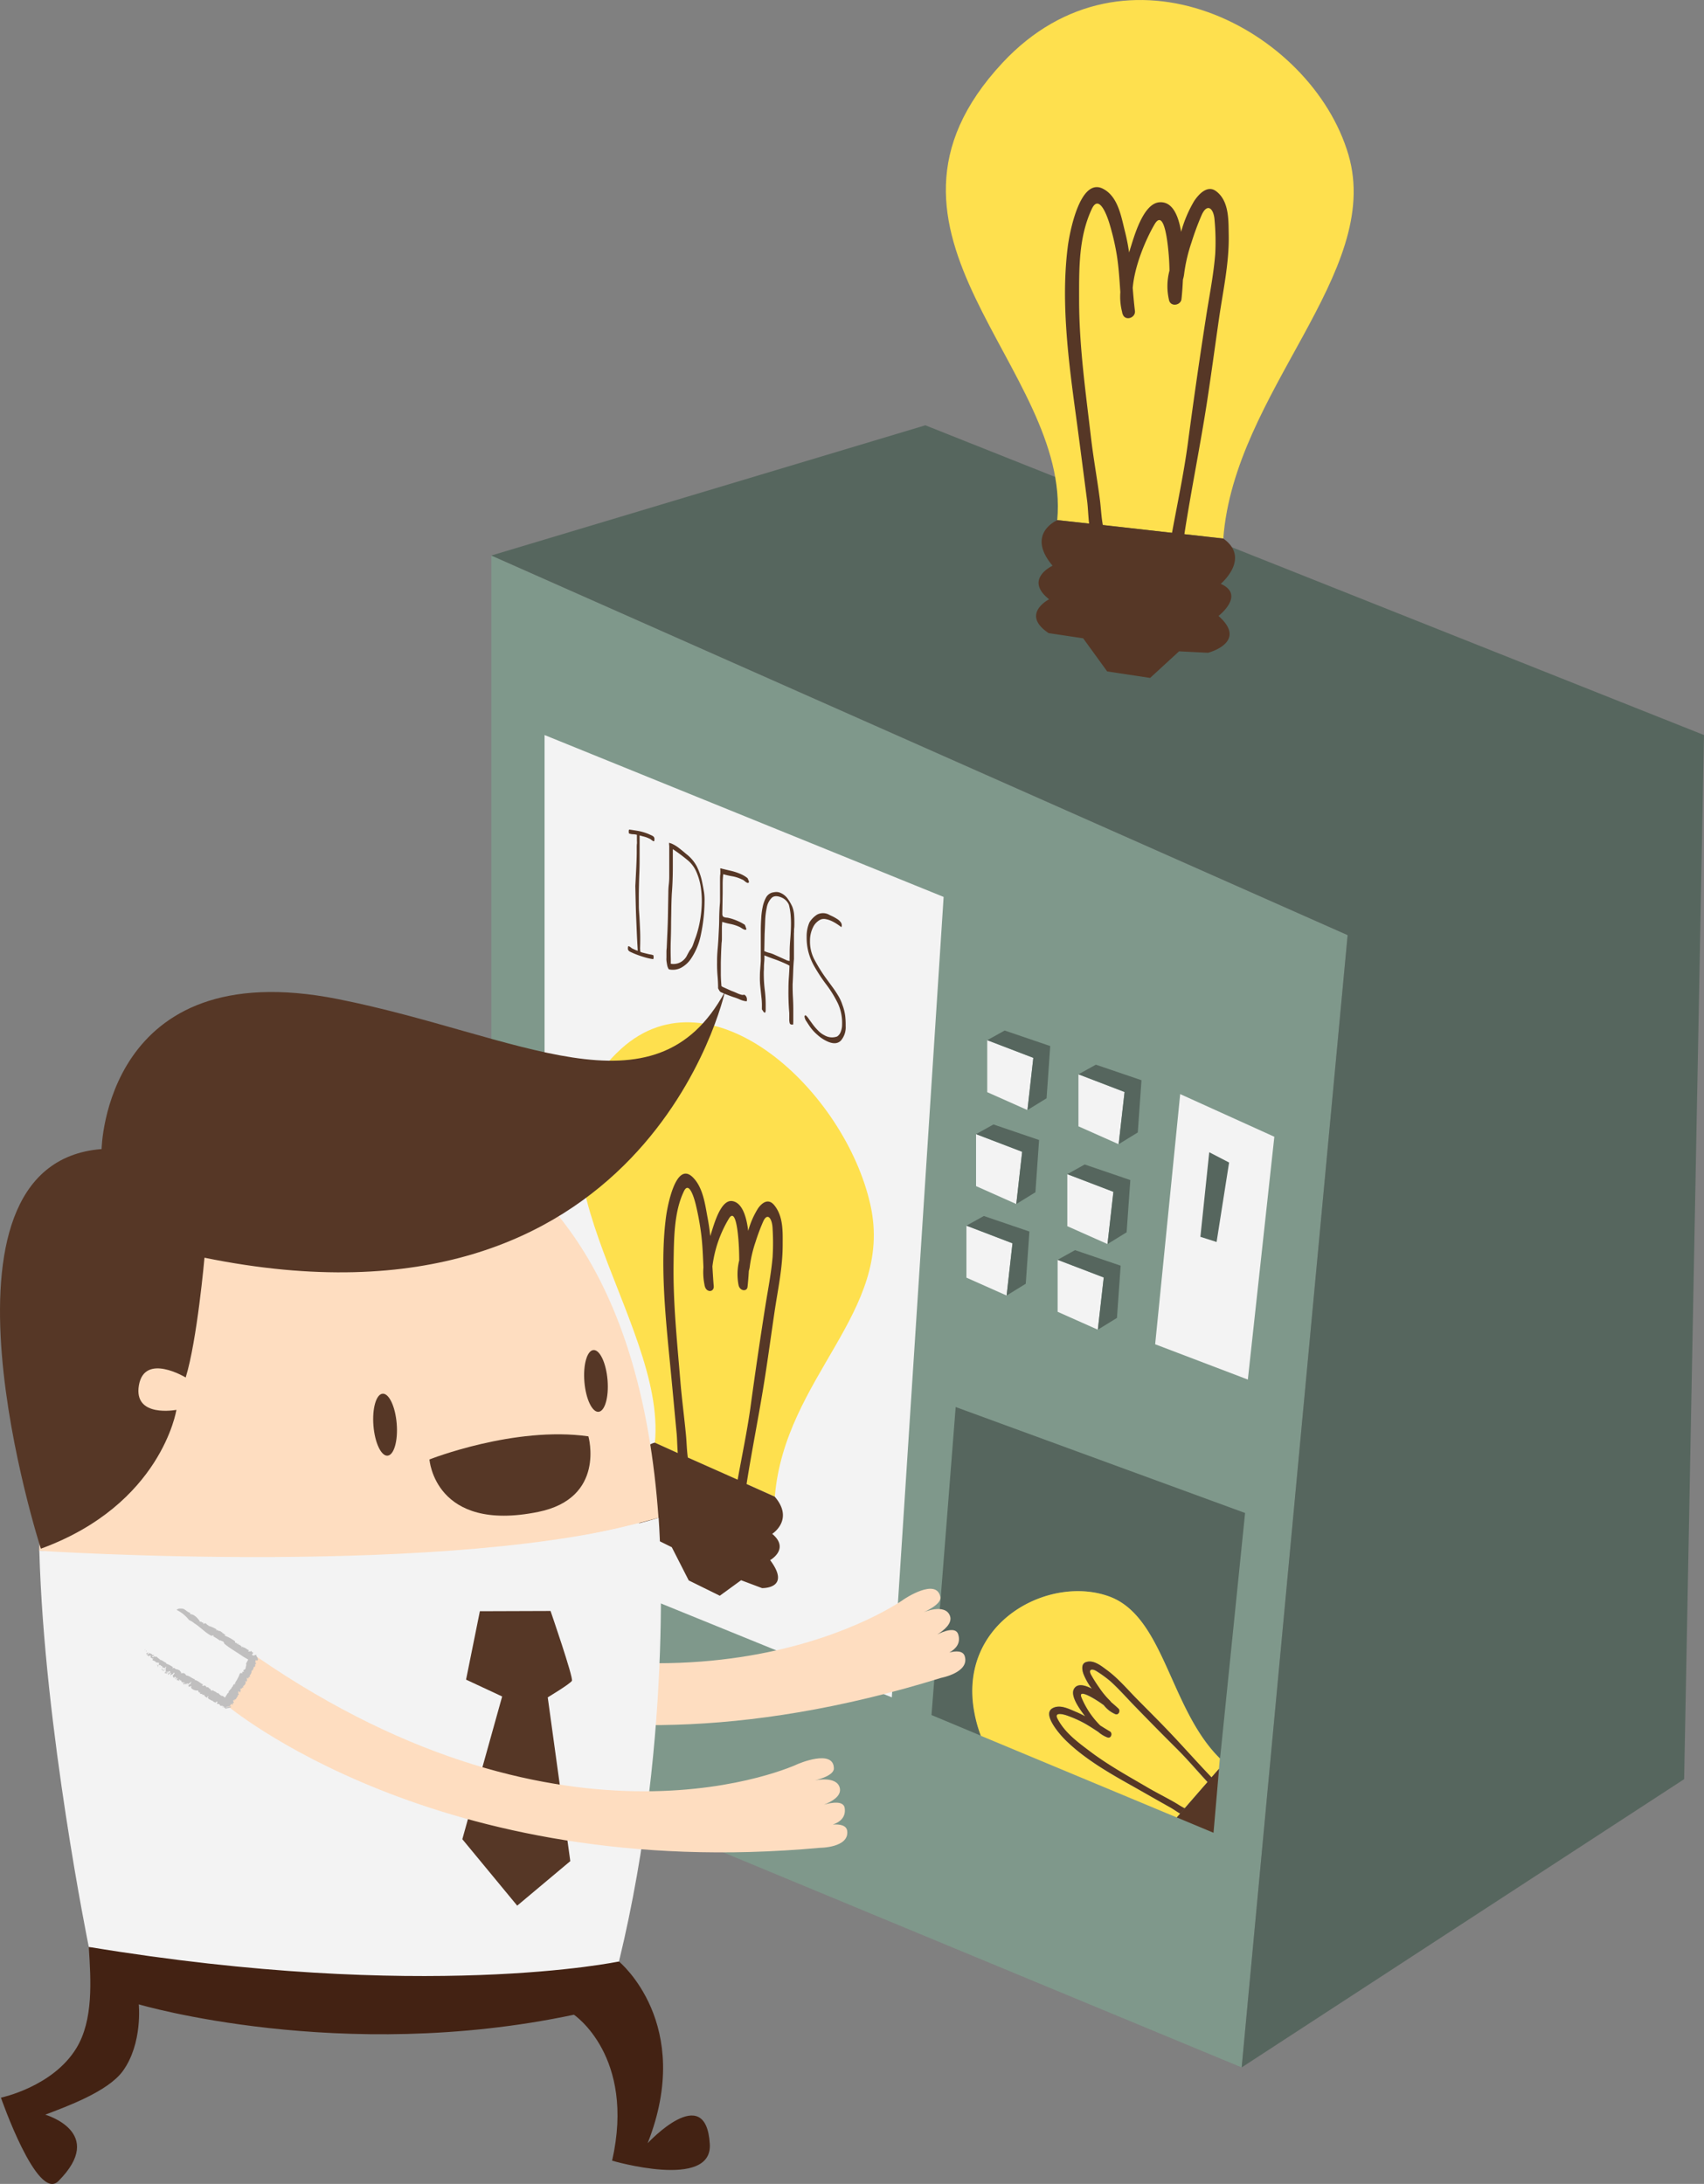 <svg id="Layer_1" data-name="Layer 1" xmlns="http://www.w3.org/2000/svg" viewBox="0 0 493.4 632.32"><rect x="0" y="0" width="493.4" height="632.32" fill="#808080" stroke="none"/><defs><style>.cls-1{fill:#7f988b;}.cls-2{fill:#56665e;}.cls-3{fill:#fee04e;}.cls-4{fill:#563726;}.cls-5{fill:#f3f3f3;}.cls-6{fill:#feddc0;}.cls-7{fill:#432213;}.cls-8{fill:#c0bfbf;}</style></defs><title>Untitled-1</title><polygon class="cls-1" points="142.26 160.84 142.26 508.47 359.53 598.59 390.21 270.75 142.26 160.84"/><polygon class="cls-2" points="142.26 160.84 267.94 123.14 493.4 212.82 487.65 515.13 359.53 598.59 390.21 270.75 142.26 160.84"/><path class="cls-3" d="M306.13,150.58c4-44.23-61.88-83-15.85-132.4C325.87-20,379.75,8.3,390.46,44.84c10,34.25-33.08,68.65-36.25,111.09Z"/><path class="cls-4" d="M352.82,178.34s7.89-6.07.65-9.3c0,0,8.8-7.37.74-13.12l-11.27-1.26c2-12.91,4.63-25.74,6.61-38.63,1.22-8,2.29-16,3.45-24s2.93-15.91,2.78-24c-.08-4.25.16-9.82-3.65-12.67-2.58-1.94-5.13,1-6.37,2.87A36.22,36.22,0,0,0,342,67.12c-.85-5.12-2.73-9-6.51-8.53-4.61.63-7.15,10.06-8.27,13.58l-.29.91a58.22,58.22,0,0,0-1.15-5.88c-1.12-4.41-2-10.3-6.41-12.55-6.75-3.46-9.73,13.19-10.17,16.63-2.09,16.07.21,33.36,2.4,49.46,1.1,8.12,2.14,16.27,3.2,24.4.22,1.7.29,4.07.55,6.46l-9.19-1s-9.25,3.89-1.38,13.19c0,0-8.41,3.9-1,9.72,0,0-8.4,4.28-.14,9.8l10,1.5,6.95,9.59,12.43,1.88,8.39-7.7,8.38.42S361.52,186,352.82,178.34ZM319.33,152c-.46-2.43-.55-5.05-.86-7.37-.77-5.94-1.85-11.84-2.55-17.78-1.54-13.21-3.42-26.34-3.46-39.62,0-9.19-.22-18.37,3.66-26.7,2.1-4.51,4.38,1.87,5,3.79a72.19,72.19,0,0,1,2.21,9.26c.6,3.65.81,7.34,1.07,11a17.87,17.87,0,0,0,.53,5.82.34.34,0,0,1,0,.05h0c0,.16.08.32.14.48.69,2.16,3.81,1.13,3.55-.94s-.46-4.42-.64-6.62c.55-6.47,3.76-14,6.29-18.36,3.08-5.29,4,7.24,4.16,9,.11,1.41.17,2.87.2,4.33a17.52,17.52,0,0,0-.1,8.69c.59,1.91,3.39,1.33,3.57-.43.13-1.14.31-3.18.42-5.66a8.55,8.55,0,0,0,.33-1.48A46.85,46.85,0,0,1,345,70.2a80.26,80.26,0,0,1,2.94-7.93c1.6-3.6,3.54-2,3.75,1.56a68.52,68.52,0,0,1,.18,9.76c-.48,6-1.69,12-2.6,17.85q-2.87,18.4-5.32,36.9c-1.17,8.72-3,17.28-4.59,25.93Z"/><path class="cls-5" d="M157.68,212.82V450.55l100.55,40.9,15-231.76Z"/><polygon class="cls-2" points="348.48 517.31 343.02 523.59 343.02 523.59 348.48 517.31"/><path class="cls-2" d="M321.28,462.27c15.87,5.89,17.42,32.55,32,46.85l7.24-71.06-83.8-30.68-7,89.18,14.36,6a38.47,38.47,0,0,1-1.9-6.86C277.3,469.63,303.86,455.81,321.28,462.27Z"/><polygon class="cls-2" points="341.69 525.12 340.74 526.21 340.74 526.21 341.69 525.12 341.69 525.12"/><path class="cls-3" d="M349.63,516c-3-3.21-5.78-6.54-8.87-9.62q-6.54-6.53-13-13.19c-2-2.13-4.07-4.42-6.27-6.39a34,34,0,0,0-3.89-2.84c-1.48-1-2.64-.65-1.69,1.08a40.49,40.49,0,0,0,2.27,3.57,23.35,23.35,0,0,0,3,3.67,4.23,4.23,0,0,1,.49.58c.94.79,1.69,1.47,2.11,1.86.64.6.07,1.93-.86,1.6a8.46,8.46,0,0,1-3.39-2.63c-.58-.42-1.17-.84-1.76-1.21s-5.9-3.8-4.71-.95a24.93,24.93,0,0,0,5.41,8.06c.92.58,1.84,1.16,2.79,1.71s.4,2.1-.65,1.75l-.23-.09h0a8.58,8.58,0,0,1-2.44-1.52c-1.52-1-3-2-4.64-2.84a33.27,33.27,0,0,0-4.27-1.85c-.92-.33-4.08-1.29-2.91.92,2.16,4.09,5.83,6.74,9.44,9.46,5.22,3.94,10.93,7.08,16.56,10.38,2.54,1.48,5.16,2.8,7.71,4.24,1,.57,2.06,1.31,3.15,1.84l5.46-6.28Z"/><path class="cls-3" d="M321.28,462.27c-17.42-6.46-44,7.36-39.18,33.43a38.47,38.47,0,0,0,1.9,6.86l56.73,23.65,1-1.09c-1-.61-2-1.29-2.7-1.7-3.49-2-7-4-10.5-5.95-7-3.9-14.41-8.09-20.12-13.75-1.22-1.21-6.91-7.4-3.62-9.15,2.14-1.15,4.71.24,6.76,1.09a26.7,26.7,0,0,1,2.64,1.28l-.28-.39c-1.06-1.51-4-5.37-3-7.46.88-1.72,3-1.32,5.22-.15a18.66,18.66,0,0,1-2.4-4.21c-.39-1.08-.8-3,.7-3.49,2.21-.72,4.33,1,6,2.27,3.21,2.34,5.84,5.47,8.62,8.29s5.66,5.7,8.45,8.58c4.5,4.65,8.79,9.56,13.28,14.24l2.17-2.49.26-3C338.7,494.82,337.15,468.16,321.28,462.27Z"/><polygon class="cls-4" points="343.02 523.59 343.02 523.59 341.69 525.12 341.69 525.12 340.74 526.21 351.38 530.65 352.98 512.13 348.48 517.31 343.02 523.59"/><path class="cls-4" d="M350.81,514.62c-4.5-4.68-8.78-9.58-13.28-14.24-2.78-2.89-5.64-5.72-8.45-8.58s-5.41-5.95-8.62-8.29c-1.69-1.23-3.81-3-6-2.27-1.5.49-1.09,2.41-.7,3.49a18.66,18.66,0,0,0,2.4,4.21c-2.26-1.17-4.34-1.57-5.22.15-1.07,2.09,1.9,6,3,7.46l.28.39a26.7,26.7,0,0,0-2.64-1.28c-2.05-.85-4.62-2.24-6.76-1.09-3.29,1.75,2.4,7.94,3.62,9.15,5.71,5.65,13.17,9.85,20.12,13.75,3.51,2,7,4,10.5,5.95.73.42,1.68,1.09,2.7,1.7l1.33-1.53c-1.09-.53-2.14-1.27-3.15-1.84-2.55-1.45-5.18-2.76-7.71-4.24-5.63-3.3-11.33-6.44-16.56-10.38-3.62-2.73-7.28-5.38-9.44-9.46-1.17-2.21,2-1.25,2.91-.92a33.27,33.27,0,0,1,4.27,1.85c1.61.84,3.12,1.85,4.64,2.84a8.58,8.58,0,0,0,2.44,1.52h0l.23.09c1,.36,1.53-1.24.65-1.75s-1.87-1.13-2.79-1.71a24.93,24.93,0,0,1-5.41-8.06c-1.2-2.85,4,.49,4.71.95s1.17.79,1.76,1.21A8.46,8.46,0,0,0,323,496.3c.92.33,1.49-1,.86-1.6-.42-.39-1.16-1.08-2.11-1.86a4.23,4.23,0,0,0-.49-.58,23.35,23.35,0,0,1-3-3.67,40.49,40.49,0,0,1-2.27-3.57c-1-1.73.21-2.07,1.69-1.08a34,34,0,0,1,3.89,2.84c2.2,2,4.22,4.26,6.27,6.39q6.41,6.66,13,13.19c3.09,3.08,5.92,6.41,8.87,9.62l-1.15,1.33,4.5-5.18h0Z"/><path class="cls-3" d="M189.63,417.77c3.48-36-43.67-83.55-9.7-114.17C206.18,279.94,244.8,316,252.06,349c6.81,30.9-24.85,49.67-27.71,84.36Z"/><path class="cls-4" d="M223,451.71s5.79-3.24.6-7.61c0,0,6.47-4.12.71-10.78l-8.14-3.65c1.63-10.31,3.69-20.41,5.3-30.72,1-6.38,1.87-12.84,2.82-19.25s2.34-12.61,2.34-19.37c0-3.57.24-8.16-2.47-11.42-1.84-2.21-3.73-.37-4.65.93a24.1,24.1,0,0,0-2.86,6.54c-.55-4.47-1.85-8.18-4.6-8.62-3.35-.54-5.31,6.75-6.17,9.43-.07.23-.14.46-.22.7-.18-1.71-.42-3.43-.75-5.18-.75-3.94-1.32-9.06-4.47-12-4.83-4.44-7.21,8.77-7.58,11.53-1.73,12.94-.29,27.9,1.08,41.84.69,7,1.33,14.07,2,21.1.13,1.47.15,3.46.31,5.52l-6.64-3s-6.75,1.12-1.17,10.69c0,0-6.14,1.32-.87,7.88,0,0-6.13,1.63-.23,8.15l7.18,3.55,4.9,9.61,9,4.44,6.17-4.49,6.06,2.28S229.24,460.08,223,451.71ZM199.16,422c-.3-2.13-.33-4.34-.52-6.35-.48-5.13-1.18-10.31-1.61-15.43-.94-11.38-2.13-22.78-2-33.86.11-7.67.08-15.38,3-21.45,1.58-3.28,3.15,2.57,3.54,4.31a78.61,78.61,0,0,1,1.48,8.25c.39,3.18.49,6.31.63,9.45a18.17,18.17,0,0,0,.3,5,.21.21,0,0,1,0,0h0c0,.14.05.29.09.43.47,2,2.75,1.82,2.59,0s-.27-3.79-.38-5.68a35.14,35.14,0,0,1,4.79-13.87c2.3-3.71,2.82,7,2.89,8.43.06,1.2.08,2.44.09,3.66a16.6,16.6,0,0,0-.19,7.23c.4,1.74,2.44,1.9,2.59.47.1-.93.26-2.59.38-4.63a7,7,0,0,0,.26-1.16,36.75,36.75,0,0,1,1.69-7.25,56.56,56.56,0,0,1,2.23-5.94c1.21-2.63,2.59-.89,2.7,2.17a67.52,67.52,0,0,1,0,8.19c-.42,4.86-1.38,9.6-2.12,14.3q-2.32,14.7-4.34,29.57c-1,7-2.43,13.72-3.66,20.58Z"/><path class="cls-4" d="M185.4,275.51s.06.1.18.15a4.24,4.24,0,0,0,.73.22l1,.25q.54.14,1.06.23a3.4,3.4,0,0,1,.82.22,1.66,1.66,0,0,1,.05.53,1.2,1.2,0,0,1,0,.35,1.41,1.41,0,0,0-.1.25,17.36,17.36,0,0,1-2.58-.58c-.95-.28-2-.64-3-1.06l-.91-.41a2.39,2.39,0,0,1-.6-.38,1,1,0,0,1-.23-.79,1.5,1.5,0,0,1,.07-.48.29.29,0,0,1,.31,0,5.2,5.2,0,0,1,.6.42,1.56,1.56,0,0,0,.39.25l.39.18.6.27.49.15q-.19-3.06-.28-5.18t-.17-4.08q-.09-2-.14-4.13t-.12-5.32q.18-3.55.28-5.58c.06-1.35.11-2.65.13-3.9,0-.62,0-1.15,0-1.59s0-.83.05-1.18,0-.73,0-1.14,0-.9,0-1.48a5.21,5.21,0,0,0-1.15-.16,3.64,3.64,0,0,1-1.15-.23,1.64,1.64,0,0,1-.05-.53,1.11,1.11,0,0,1,0-.35,1.61,1.61,0,0,0,.1-.25q1.15.16,2.58.4a14.64,14.64,0,0,1,3,.88l.91.41a2.32,2.32,0,0,1,.6.38,1,1,0,0,1,.23.79,1.57,1.57,0,0,1-.07.48.28.28,0,0,1-.3,0,4.52,4.52,0,0,1-.6-.42,1.61,1.61,0,0,0-.39-.25l-.39-.18a8,8,0,0,0-1.33-.46c-.48-.12-.89-.23-1.21-.33L185.2,249q0,2.31-.11,4.6c-.05,1.53-.09,3.06-.11,4.6s0,3.07,0,4.17.12,2.19.18,3.28.12,2.32.18,3.68.07,3.12,0,5.28Z"/><path class="cls-4" d="M193.75,244a2.48,2.48,0,0,0,.39.14,3.1,3.1,0,0,1,.39.14,10.1,10.1,0,0,1,2.08,1.27q1,.77,1.89,1.54l.42.34a11,11,0,0,1,2.89,3.52,18.88,18.88,0,0,1,1.54,4.65q.28,1.37.5,2.73A15.46,15.46,0,0,1,204,261a47.39,47.39,0,0,1-1.08,9.72,18.89,18.89,0,0,1-3,7.09,8.2,8.2,0,0,1-2.69,2.38,5.16,5.16,0,0,1-3.57.46,3.37,3.37,0,0,1-.5-1.31c-.09-.53-.16-.94-.19-1.25a5.09,5.09,0,0,1,0-.79c0-.26,0-.52,0-.76s0-.74,0-1.08a8.25,8.25,0,0,1,.08-1q.11-2.71.21-4.81c.06-1.4.11-2.87.14-4.41l.12-6.78q0-1.22.13-2.34t.13-2.27v-.58q0-1,0-2.08t0-2.08s0-.24,0-.59,0-.72,0-1.13,0-.85,0-1.31,0-.87,0-1.2A3.27,3.27,0,0,1,193.75,244Zm.77,14.89q-.1,2-.13,4.08t-.07,4q0,2.59-.09,5.23t0,5.54l0,1.3a4.37,4.37,0,0,0,2.2-.17,4.33,4.33,0,0,0,1.66-1.07,4.08,4.08,0,0,0,.84-1.18c.27-.53.54-1,.78-1.43a5.34,5.34,0,0,0,1-1.78c.24-.69.5-1.43.8-2.22a30.43,30.43,0,0,0,1.18-4.63,33.14,33.14,0,0,0,.52-5.29,26.93,26.93,0,0,0-.32-4.58,17.3,17.3,0,0,0-1.3-4.36,8.93,8.93,0,0,0-2.56-3.34q-1.74-1.44-3.55-2.69l-.66-.44,0,1c0,.67,0,1.35,0,2s0,1.36,0,2q0,2-.07,4T194.52,258.84Z"/><path class="cls-4" d="M208.59,251.39q1.52.39,3,.73a15.76,15.76,0,0,1,3,1,8.47,8.47,0,0,1,1.87,1.14l.26.59a1.26,1.26,0,0,1,.14.54c-.09.25-.27.31-.55.19a2.46,2.46,0,0,1-.57-.37c-.18-.15-.37-.3-.57-.44l-.6-.27a10.27,10.27,0,0,0-2.55-.79,22.58,22.58,0,0,1-2.6-.6,25.16,25.16,0,0,0-.17,2.65c0,1,0,1.94,0,2.85l-.1,5.55a1.15,1.15,0,0,1,0,.28,1.2,1.2,0,0,0,0,.27,1.64,1.64,0,0,0,.11.49.6.6,0,0,0,.36.31,2.31,2.31,0,0,0,.73.18c.28,0,.53.07.73.11a13.65,13.65,0,0,1,1.36.4c.47.16.94.35,1.42.57a11.29,11.29,0,0,1,1.81,1,7.79,7.79,0,0,1,.46,1.3c-.16.17-.43.17-.79,0a4.21,4.21,0,0,1-.63-.36,4.6,4.6,0,0,0-.64-.36,11.56,11.56,0,0,0-2.54-.82,20.8,20.8,0,0,1-2.42-.62c0,.51-.08,1-.08,1.49s0,1,0,1.51,0,1,0,1.55,0,1-.09,1.52c-.06,1.09-.11,2.09-.14,3s-.06,1.83-.08,2.69q0,1.66,0,3.34c0,1.13.08,2.29.18,3.5a2.28,2.28,0,0,0,.51.31l.7.31,1.63.74c.57.21,1.12.43,1.67.68a7.15,7.15,0,0,0,1.42.5,1.55,1.55,0,0,0,.4,0,.59.59,0,0,1,.39,0,1.76,1.76,0,0,1,.3.28,1.62,1.62,0,0,1,.35,1.17,1,1,0,0,1-.07.41,5.77,5.77,0,0,1-1.94-.51,13.89,13.89,0,0,0-1.87-.7q-2-.69-3.75-1.48a1.94,1.94,0,0,1-.42-.52q-.12-.23-.29-.53,0-1.9-.18-3.82c-.1-1.28-.14-2.5-.12-3.65v-.5c0-1.25.08-2.48.19-3.7s.19-2.46.25-3.74.16-2.84.17-4.32.06-2.94.17-4.4a12.39,12.39,0,0,0,.08-1.27c0-.43,0-.86,0-1.3l0-3c0-.53,0-1.11,0-1.73s0-1.19.09-1.7l0-1.15A.88.88,0,0,1,208.59,251.39Z"/><path class="cls-4" d="M229.67,296.6a.89.89,0,0,1-.67,0,.58.58,0,0,1-.36-.45,4.89,4.89,0,0,1-.1-1.32q0-.9,0-1.51a70.58,70.58,0,0,1-.24-7.09q0-1.66.12-3.25t.18-3.37a6.64,6.64,0,0,0-.78-.43l-.73-.33c-1-.44-1.88-.8-2.75-1.1s-1.87-.67-3-1.14l0,.87c0,.65-.09,1.29-.12,1.9s0,1.21-.06,1.79a38.62,38.62,0,0,0,.27,5.36,35.67,35.67,0,0,1,.28,5v.79c0,.53-.09.83-.26.9a1.08,1.08,0,0,1-.48-.44,4.63,4.63,0,0,0-.36-.52v-.72a19.22,19.22,0,0,0-.08-2.25c-.07-.69-.14-1.35-.21-2s-.14-1.32-.21-2.06a22.67,22.67,0,0,1-.08-2.54q0-1.08.1-2.17c.05-.73.11-1.49.16-2.29l0-.94q0-1.44,0-3.09c0-1.1,0-2.2,0-3.31l0-1.51q0-1.66.12-3.43a21.18,21.18,0,0,1,.42-3.33,9.93,9.93,0,0,1,.93-2.67,3,3,0,0,1,1.7-1.48,6.2,6.2,0,0,1,1.16-.2,2.9,2.9,0,0,1,1.46.29l.3.14a5.09,5.09,0,0,1,1.8,1.65,12.63,12.63,0,0,1,1.24,2.19,8.12,8.12,0,0,1,.51,2.3q.1,1.25.08,2.54c0,.48,0,1-.06,1.43s0,.95-.06,1.43v.58q0,1.44,0,2.85t0,2.85l0,1.15q-.16,1.68-.22,3.61t-.16,3.71v.5q0,1.66.09,3.28t.1,3.21c0,1,0,1.75,0,2.21s0,1,0,1.64ZM228.44,262a4,4,0,0,0-2-2.08q-2-.9-3,.05a5.25,5.25,0,0,0-1.42,2.81,22.3,22.3,0,0,0-.47,4q-.07,2.11-.15,3.6l-.09,5a8,8,0,0,0,1.42.5,8,8,0,0,1,1.36.47l3.56,1.61a2.05,2.05,0,0,0,1,.25,13,13,0,0,1,0-1.32q0-.72,0-1.3c0-1.3.09-2.59.19-3.88s.17-2.55.19-3.8a30,30,0,0,0-.1-3A18.72,18.72,0,0,0,228.44,262Z"/><path class="cls-4" d="M238.74,299.76a4.33,4.33,0,0,0,3.65.34,2.65,2.65,0,0,0,1-1.24,5.49,5.49,0,0,0,.44-2.2,13.47,13.47,0,0,0-1.2-6.11,33,33,0,0,0-3.28-5.37c-.68-.89-1.31-1.78-1.9-2.68s-1.19-1.87-1.78-2.91a17.57,17.57,0,0,1-1.66-4.24,16.89,16.89,0,0,1-.44-4.2,10,10,0,0,1,.8-4.07,7,7,0,0,1,2.26-2.29,3.68,3.68,0,0,1,3.56.12l1,.47c.4.21.79.43,1.18.68a3.75,3.75,0,0,1,1,.87,1.59,1.59,0,0,1,.38,1,2,2,0,0,1-.13.52c-.44-.35-.91-.68-1.41-1a11.4,11.4,0,0,0-1.48-.81,6.81,6.81,0,0,0-1.76-.54,2.45,2.45,0,0,0-1.52.22,4.75,4.75,0,0,0-2.05,2.2,8.6,8.6,0,0,0-.86,3.83,11.1,11.1,0,0,0,1.25,5.43,47.15,47.15,0,0,0,3.14,5.12l2,2.73c.6.8,1.17,1.65,1.72,2.56a12.94,12.94,0,0,1,1.29,2.8,13.79,13.79,0,0,1,.8,3.2,23.81,23.81,0,0,1,.13,2.89,5.89,5.89,0,0,1-1.41,4.23c-.91.9-2.23,1-4,.17a11.21,11.21,0,0,1-2.8-1.88,13,13,0,0,1-2.18-2.4c-.24-.35-.55-.83-.95-1.45a2.91,2.91,0,0,1-.58-1.43.36.36,0,0,1,.31-.37,4,4,0,0,1,.89,1c.36.5.76,1.06,1.22,1.68a15.63,15.63,0,0,0,1.55,1.79A6.44,6.44,0,0,0,238.74,299.76Z"/><polygon class="cls-5" points="341.73 316.78 334.48 389.21 361.32 399.43 368.99 329.13 341.73 316.78"/><polygon class="cls-2" points="350.14 333.61 347.58 358.1 352.27 359.6 355.89 336.59 350.14 333.61"/><polygon class="cls-5" points="312.27 311.05 312.27 326.11 323.91 331.29 325.62 316.17 312.27 311.05"/><polygon class="cls-2" points="312.27 311.05 317.31 308.26 330.52 312.76 329.45 327.88 323.91 331.29 325.62 316.17 312.27 311.05"/><polygon class="cls-5" points="285.86 301.17 285.86 316.22 297.5 321.4 299.2 306.28 285.86 301.17"/><polygon class="cls-2" points="285.86 301.17 290.9 298.37 304.1 302.87 303.04 317.99 297.5 321.4 299.2 306.28 285.86 301.17"/><polygon class="cls-5" points="309.04 339.96 309.04 355.02 320.68 360.2 322.39 345.07 309.04 339.96"/><polygon class="cls-2" points="309.04 339.96 314.08 337.16 327.29 341.67 326.22 356.79 320.68 360.2 322.39 345.07 309.04 339.96"/><polygon class="cls-5" points="282.62 328.37 282.62 343.42 294.27 348.61 295.97 333.48 282.62 328.37"/><polygon class="cls-2" points="282.62 328.37 287.66 325.57 300.87 330.07 299.81 345.2 294.27 348.61 295.97 333.48 282.62 328.37"/><polygon class="cls-5" points="306.24 364.76 306.24 379.81 317.88 384.99 319.59 369.87 306.24 364.76"/><polygon class="cls-2" points="306.24 364.76 311.28 361.96 324.49 366.46 323.42 381.58 317.88 384.99 319.59 369.87 306.24 364.76"/><polygon class="cls-5" points="279.83 354.87 279.83 369.92 291.47 375.1 293.17 359.98 279.83 354.87"/><polygon class="cls-2" points="279.83 354.87 284.87 352.07 298.07 356.57 297.01 371.69 291.47 375.1 293.17 359.98 279.83 354.87"/><path class="cls-6" d="M279.34,479.51c-.51-1.62-2.56-1.53-4.44-1.06,1.79-1,3.41-2.65,2.53-5.31-.71-2.13-4-.93-6.06.1,1.89-1.16,4.53-3.24,3.68-5.44-1.41-3.65-7.63-1-7.63-1s5.27-2.22,4.86-4.41c-1.09-5.73-10.51.63-10.51.63S202.65,506,102,461.1l-6.24,13.82S156.07,522,272.5,485.8C272.5,485.8,280.83,484.24,279.34,479.51Z"/><path class="cls-7" d="M25.71,563.72c.62,9.72,1.37,21.19-3.62,29.33C15.24,604.24.27,607.34.27,607.34s10.5,30.31,16.63,24.17c14.08-14.12-3.79-19.24-3.79-19.24,6.06-2.33,18.11-6.64,22.47-12.65,5.78-8,4.6-19.29,4.6-19.29s58.47,17.3,126,3c0,0,17.91,12,11.06,42.26,0,0,29.08,8.54,28.29-4.79-1.09-18.49-18-.27-18-.27,13.63-34.59-8.27-52.57-8.27-52.57Z"/><path class="cls-6" d="M79.67,320.18s101.32-18.54,111,119.28c-10.29,2.72-73.92,21.21-179.32,9.56h0C13.08,393.7,17.7,335.92,79.67,320.18Z"/><path class="cls-5" d="M190.71,439.46C132.63,457,11.39,449,11.39,449c1.41,51.57,14.32,114.7,14.32,114.7,97.41,16.09,153.52,4.21,153.52,4.21C195.54,500.62,190.71,439.46,190.71,439.46Z"/><path class="cls-4" d="M138.95,466.5l-4,19.81,10.45,4.88-11.53,41.32,15.89,19.24,15.37-12.89-6.53-47.42s6.51-3.91,7-4.79-6.19-20.22-6.19-20.22Z"/><path class="cls-4" d="M170.37,415.87s5.12,17.88-14.53,21.88c-30,6.09-31.49-15.19-31.49-15.19S149,412.83,170.37,415.87Z"/><ellipse class="cls-4" cx="172.57" cy="399.82" rx="3.36" ry="8.97" transform="translate(-32.52 15.67) rotate(-4.75)"/><ellipse class="cls-4" cx="112.31" cy="410.75" rx="3.37" ry="8.97" transform="matrix(1, -0.08, 0.08, 1, -33.67, 10.73)"/><path class="cls-6" d="M245.31,530.12c-.21-1.69-2.23-2-4.17-1.85,1.93-.65,3.84-2,3.45-4.76-.31-2.22-3.75-1.64-6-1,2.07-.8,5-2.36,4.61-4.67-.72-3.85-7.33-2.34-7.33-2.34s5.59-1.22,5.58-3.45c0-5.83-10.45-1.3-10.45-1.3s-66,31.42-156.74-31.13l-8.66,14.07S126.53,545.16,237.44,535C237.44,535,245.91,535,245.31,530.12Z"/><path class="cls-8" d="M42.1,477.64c-.26-.09,0,.29-.21,0C42,477.56,42.07,477.52,42.1,477.64Z"/><path class="cls-8" d="M73.54,482.72v0S73.57,482.76,73.54,482.72Z"/><path class="cls-8" d="M73.85,481.42a.28.28,0,0,1,0,.05h0S73.87,481.43,73.85,481.42Z"/><path class="cls-8" d="M73.85,481.42s0-.06,0-.09S73.8,481.39,73.85,481.42Z"/><path class="cls-8" d="M45.62,482.19c.05.07,0,.3.16.23,0,.1-.18.15-.1.24.18-.09.2-.41.09-.58a.14.14,0,0,1,0-.05A.31.31,0,0,1,45.62,482.19Z"/><path class="cls-8" d="M45.48,482.21a.21.21,0,0,0,.15,0S45.56,482.15,45.48,482.21Z"/><path class="cls-8" d="M74.64,480.21c-.09,0-.21-.93-.53-.62.13,0,.05-.35.27-.38-.32-.15-.71.08-1,.15-.05-.1-.42-.17-.52-.22.05-.19.07.06.18,0l0-.28c.21.1.16-.3.34-.34-.22,0-.52-.35-.71-.56-.06.44-.42,0-.61.27-.31-.12,0-.33,0-.47-.36-.07-.57-.33-.85-.46l0-.06c-.3-.06-.62-.4-1-.28l.16-.14c-.18-.27-.3.36-.48,0l.17-.1c-.28,0-.26-.37-.63-.27l.17-.11c-.23-.06-.43-.23-.72-.14l.24-.2c-.11-.24-.38.13-.49-.08,0,0-.05-.24,0-.22-.17.07-.43-.1-.56-.11l0-.37a12.27,12.27,0,0,0-3-1.65c0-.41.34,0,.38-.32-.16.27-.21,0-.55-.13v0c-.16,0-.12-.24-.3-.24l0,.07c-.25.08-.09-.54-.38-.25l0-.26c-.33.21-.16-.24-.49-.1l.05,0c-.14-.28-.68,0-.61-.28-.22-.08-.49-.17-.67,0l.21-.3a9.39,9.39,0,0,0-2.43-1.06l.12-.12c-.58,0-.64-.83-1.27-.51l-.25.15,0-.42c-.17.09-.39-.2-.57,0l.13-.17c-.16-.17-.58,0-.71-.17l.12-.06c-.68-1-1.68-2-2.75-2.06-.26-.05.1-.34,0-.38-1-.12-1.56-1.36-2.68-1.21a1.5,1.5,0,0,0-1.29.37,10.18,10.18,0,0,1,3.62,2.95,5,5,0,0,1,1.48.91c1.78,1.08,3.17,2.76,5.1,3.7,0-.15.15-.22.26-.2l0,.09.25-.08c.14.07-.05.25-.19.2.71.47,1.39.81,2,1.31.21-.22.37.22.57,0l-.09.1c.57.18.61.2.83.81,1.71,1.44,3.62,2.43,5.4,3.71l1.52.88-.64,1.18c.23.55-.21.84-.07,1.41l-.11-.1c0,.41-.27.35-.65.64.14.09,0,.17.22.26.12.26-.49,0-.49.28-.09,0,.15.08,0,.08,0,.67-.08-.18-.69.3a11.12,11.12,0,0,1-1.41,2.7c0-.06.23,0,.18.12-.44-.16-.07.35-.31.4l-.07-.21c-.4.28-.35.75-.75,1v-.11c.06.52-.64.71-.57,1.09-.12-.15-.21.08-.33.11.31.53-.57.57-.45,1.07l-.07-.06-.55.89a1.78,1.78,0,0,0-.84-.57c-.15,0-.13.15-.24.13s.09-.14.07-.23c-.41,0-.64-.47-1-.71-.09,0-.2,0-.24.13-.2-.57-1-.52-1.28-1-.12.49-.38.05-.59.05s0-.18.07-.23a1.87,1.87,0,0,1-.81-.61c-.2-.07-.39.12-.55-.07.05-.36-.42-.29-.55-.53a.35.35,0,0,1-.62.06l.28-.29c-.78-.2-1.45-1.18-2.47-1.25l.07-.23c-.92-.28-1.52-1-2.5-1.12a2.19,2.19,0,0,0-.6-.64c-.38,0-.46-.09-.82.05-.11,0-.07-.24-.07-.34-.31-.27-.45-.76-.93-.62l.1-.17c-.38,0-.9-.06-1.08-.45-.18.09-.53-.05-.51.23-.14,0,.11-.33-.13-.23l.27-.16a7.86,7.86,0,0,0-2-1.07c0-.41-.65-.38-.92-.78-.32,0-.55-.46-.95-.21l.1-.17a8.58,8.58,0,0,1-1-.81c-.19-.19-.35.06-.59,0l.1-.17c-.26,0-.48.2-.66.32-.08-.21-.17-.1-.25-.31a1.31,1.31,0,0,0,.69-.26c-.19-.22-.7,0-.68-.31-.16-.2-.37-.23-.53,0,.09,0,0-.22.13-.24a.5.5,0,0,0-.46-.09c.06-.07.08.05.14.07-.18.12-.32,0-.45.29.12,0,.15-.05.23,0-.16.15-.44,0-.4-.16s.36-.18.32-.36l-.71.16c.18-.09.26.12.1.27h.23l-.13.17c.31.11.38.42.76.46l0-.25c.17.1.5,0,.51.27-.12,0-.13.15-.19.25h.18l-.28.26c.34-.37.55.14.66.12l-.06,0c.16.29.07-.2.24-.1s-.17.37-.12.59c.26.15.84.2,1,.62l.87.13c.2.13-.22.32.07.3a1.18,1.18,0,0,0-.19.35c.11-.12.36.27.38-.12a2.85,2.85,0,0,0,.9.63c-.11,0-.27.14-.25.29a.74.74,0,0,1,.8.17c.13-.21,0-.26.2-.44h.23c-.1.24-.33.55-.1.71-.28.29-.36-.3-.47.1a.45.45,0,0,1-.68-.28c-.39.15.14.14-.08.39.2.1.38,0,.69.15.09-.14,0-.22.22-.25.45-.13.18.42.24.47h-.17c.1.21.29.05.46.19-.2.41-.31-.14-.53,0l0,.35c.25.22.28-.26.49,0l-.12.11.23,0c.1-.14.2-.38,0-.45.34-.3.17,0,.46.13.21-.16-.12-.05,0-.26s.27-.1.41-.06,0,.29-.06.48c-.06,0-.23-.06-.14-.17-.38.06-.17.5-.44.54.13.3.33-.14.5,0-.26,0,.07-.2.08-.33.69-.35-.06.55.31.65.17-.4.74-.23.78-.78.11,0,.26,0,.32.05-.24.19,0,.28-.29.42l.11.07-.36.18c0,.25.11.55.1.71.23,0,.1-.27.33-.2a.18.18,0,0,0,0,.31c-.11-.2.23-.35.37-.34a.38.38,0,0,1,.09.46l-.3.1c.24-.1,0,.13.17.14l.49-.42c.15,0,.1.24.16.23l-.26,0c.25.09-.2.41.09.46l.18-.15-.1.2c.13-.11.23,0,.32,0l-.07.14c.15,0,.45-.22.41.1.11-.36-.11-.08-.19-.32s.3-.1.36-.11c-.22.32.23.19.34.27V487l.18-.18c-.23.44.29.05.34.27-.15.08-.25.25-.2.38.08-.39.45-.26.55-.49.16.26-.31.36-.39.62.27-.16.16.32.44.07-.1-.2.16-.18.28-.3.19.16-.12.12,0,.33.12,0,.39-.15.31-.33.08.15.41-.06.42.22s-.31-.08-.33.11c.28.21.46-.38.77-.27,0-.18.29-.45.5-.48.25.28-.21,0-.25.35l.14,0c-.06.45-.72.33-.74.71l.21,0c-.09.08-.25.22-.25.35.19-.22.34.14.4.1s-.14,0,0-.15c.17,0,.45-.26.58,0-.21.06-.13.3-.26.38.05.15.19-.22.26,0l-.09.11a2.54,2.54,0,0,0,2,.65c0,.26.12.39.31.71-.08-.14.13-.21.22-.19l0,.32c.07.24.43.16.66.13l-.07.2c0,.25.23,0,.32,0v.23l.13-.15c.2,0,.37.17.18.42.09,0,.18,0,.16-.15,0,.25.44.51.75.58-.08-.14,0-.22.08-.39s0,.09.23,0c-.07.1,0,.29-.19.28.11.58.78.61,1.17,1l.21-.1c.09.46.62.39.84.7,0-.16.32-.42.49-.32.33-.11-.14.37-.07.61a.39.39,0,0,1,.37.07l0,0c.18-.06.38,0,.43.16h0c.08.09.1.3.21.35.19-.18.35.11.53,0l0,.1.13-.18.13.23-.24.13c.13.27.18-.12.36-.15s.11.14.13.27-.08-.12-.14-.11,0,.12,0,.23.19-.18.27-.07.34.17.18.35l.1,0h0c3.11-.7.86-.21,1.56-.37V494l-.16.09c-2,.44-1.29.21-1.17.13,2-.42.56-.17,1-.28l.11-.07V494c0-.09.18-.26-.08-.27h.35c-.12-.15,0-.29,0-.44.21.12.38.36.57.16l-.09-.32c0-.11.11-.11.22,0,.34-.28-.35-.71,0-.88.17.27.25.18.4.1l-.09-.15c-.13,0,.13.18-.1.17s0-.17,0-.26c.68.08.63-.74,1.13-1-.31-.16,0-.23,0-.38.29.21.08-.26.34-.25l-.34-.13c.32-.14-.21-.68.24-.61.18-.08.19.18.21.27.45,0,0-.67.5-.6-.11-.09-.35-.16-.36-.39.21-.05.54-.22.58-.16,0-.15-.07-.24.11-.29l.06.18c.2-.14.15-.37.15-.61.29,0,.38-.37.64-.5-.21-.3.33-.28,0-.52l.13,0c-.06-.15-.25-.36-.21-.47l.22.18c.29.21.24-.26.41-.19-.26,0,.08-.12-.1-.24v-.17c.06-.23-.11-.1,0-.36s.31.13.25.15c.2,0,.2-.2.21-.35,0,0-.05,0-.08,0a.09.09,0,0,0,.08,0,.43.43,0,0,1,0-.15h0a.61.61,0,0,1,0,.15.32.32,0,0,0,.11-.12v0a.15.15,0,0,1,.12-.07l.17.15a.57.57,0,0,0-.1-.49,1.8,1.8,0,0,0,.59-1.22c0,.11.08.23,0,.12s-.05-.36.08-.3c0-.16.19,0,.31-.18,0,0-.17-.14-.18-.08.47-.11.22-.78.63-1-.07,0,.05.14.11.22a2.13,2.13,0,0,0,.05-1l.17.21a.68.68,0,0,0,.09-.47c-.23,0-.26-.31-.14-.4l0,0c.11-.19,0-.26.12-.44s0,.13.14.16c.33.15.45-.3.51-.31l-.14-.22C74.38,480.08,74.59,480.32,74.64,480.21Zm-2.87,5.09v.05A.2.2,0,0,1,71.77,485.3Z"/><path class="cls-8" d="M71.64,485.74v0h0Z"/><path class="cls-8" d="M61.08,488.89l0,0,.11,0Z"/><path class="cls-8" d="M45.79,482l0,0Z"/><path class="cls-8" d="M42.38,477.79c0,.16.07.34-.17.44Z"/><path class="cls-8" d="M45.61,481.87s0,.09,0,.12-.18.06-.18,0Z"/><path class="cls-8" d="M46.62,482.64c-.09.11-.38.06-.52,0Z"/><path class="cls-8" d="M47.28,483.78c0,.16,0,.2-.15.12Z"/><path class="cls-8" d="M47.53,483.55l.07.24C47.67,483.69,47.37,483.73,47.53,483.55Z"/><path class="cls-8" d="M49.44,485.3c.06,0,.23,0,.2.16C49.64,485.33,49.29,485.45,49.44,485.3Z"/><path class="cls-8" d="M50.55,485.77l.08.05c0,.09-.09.14-.15.12Z"/><polygon class="cls-8" points="68.98 490.27 68.98 490.41 68.87 490.32 68.98 490.27"/><path class="cls-8" d="M73.94,482.19c0-.16.16,0,.19,0S74,482.05,73.94,482.19Z"/><polygon class="cls-8" points="72.2 477.81 72.23 477.83 72.06 478.07 72.2 477.81"/><path class="cls-4" d="M29.42,332.69s.91-56.82,68.38-43.43c52.15,10.35,91.74,35.47,112.1-2.11,0,0-22.58,103.13-150.69,77,0,0-2.12,23.92-5.44,34.68,0,0-11.92-7.24-13.55,2.27s10.86,7.1,10.86,7.1-4.26,27.43-39.25,40.2C11.84,448.44-24.17,336.9,29.42,332.69Z"/></svg>